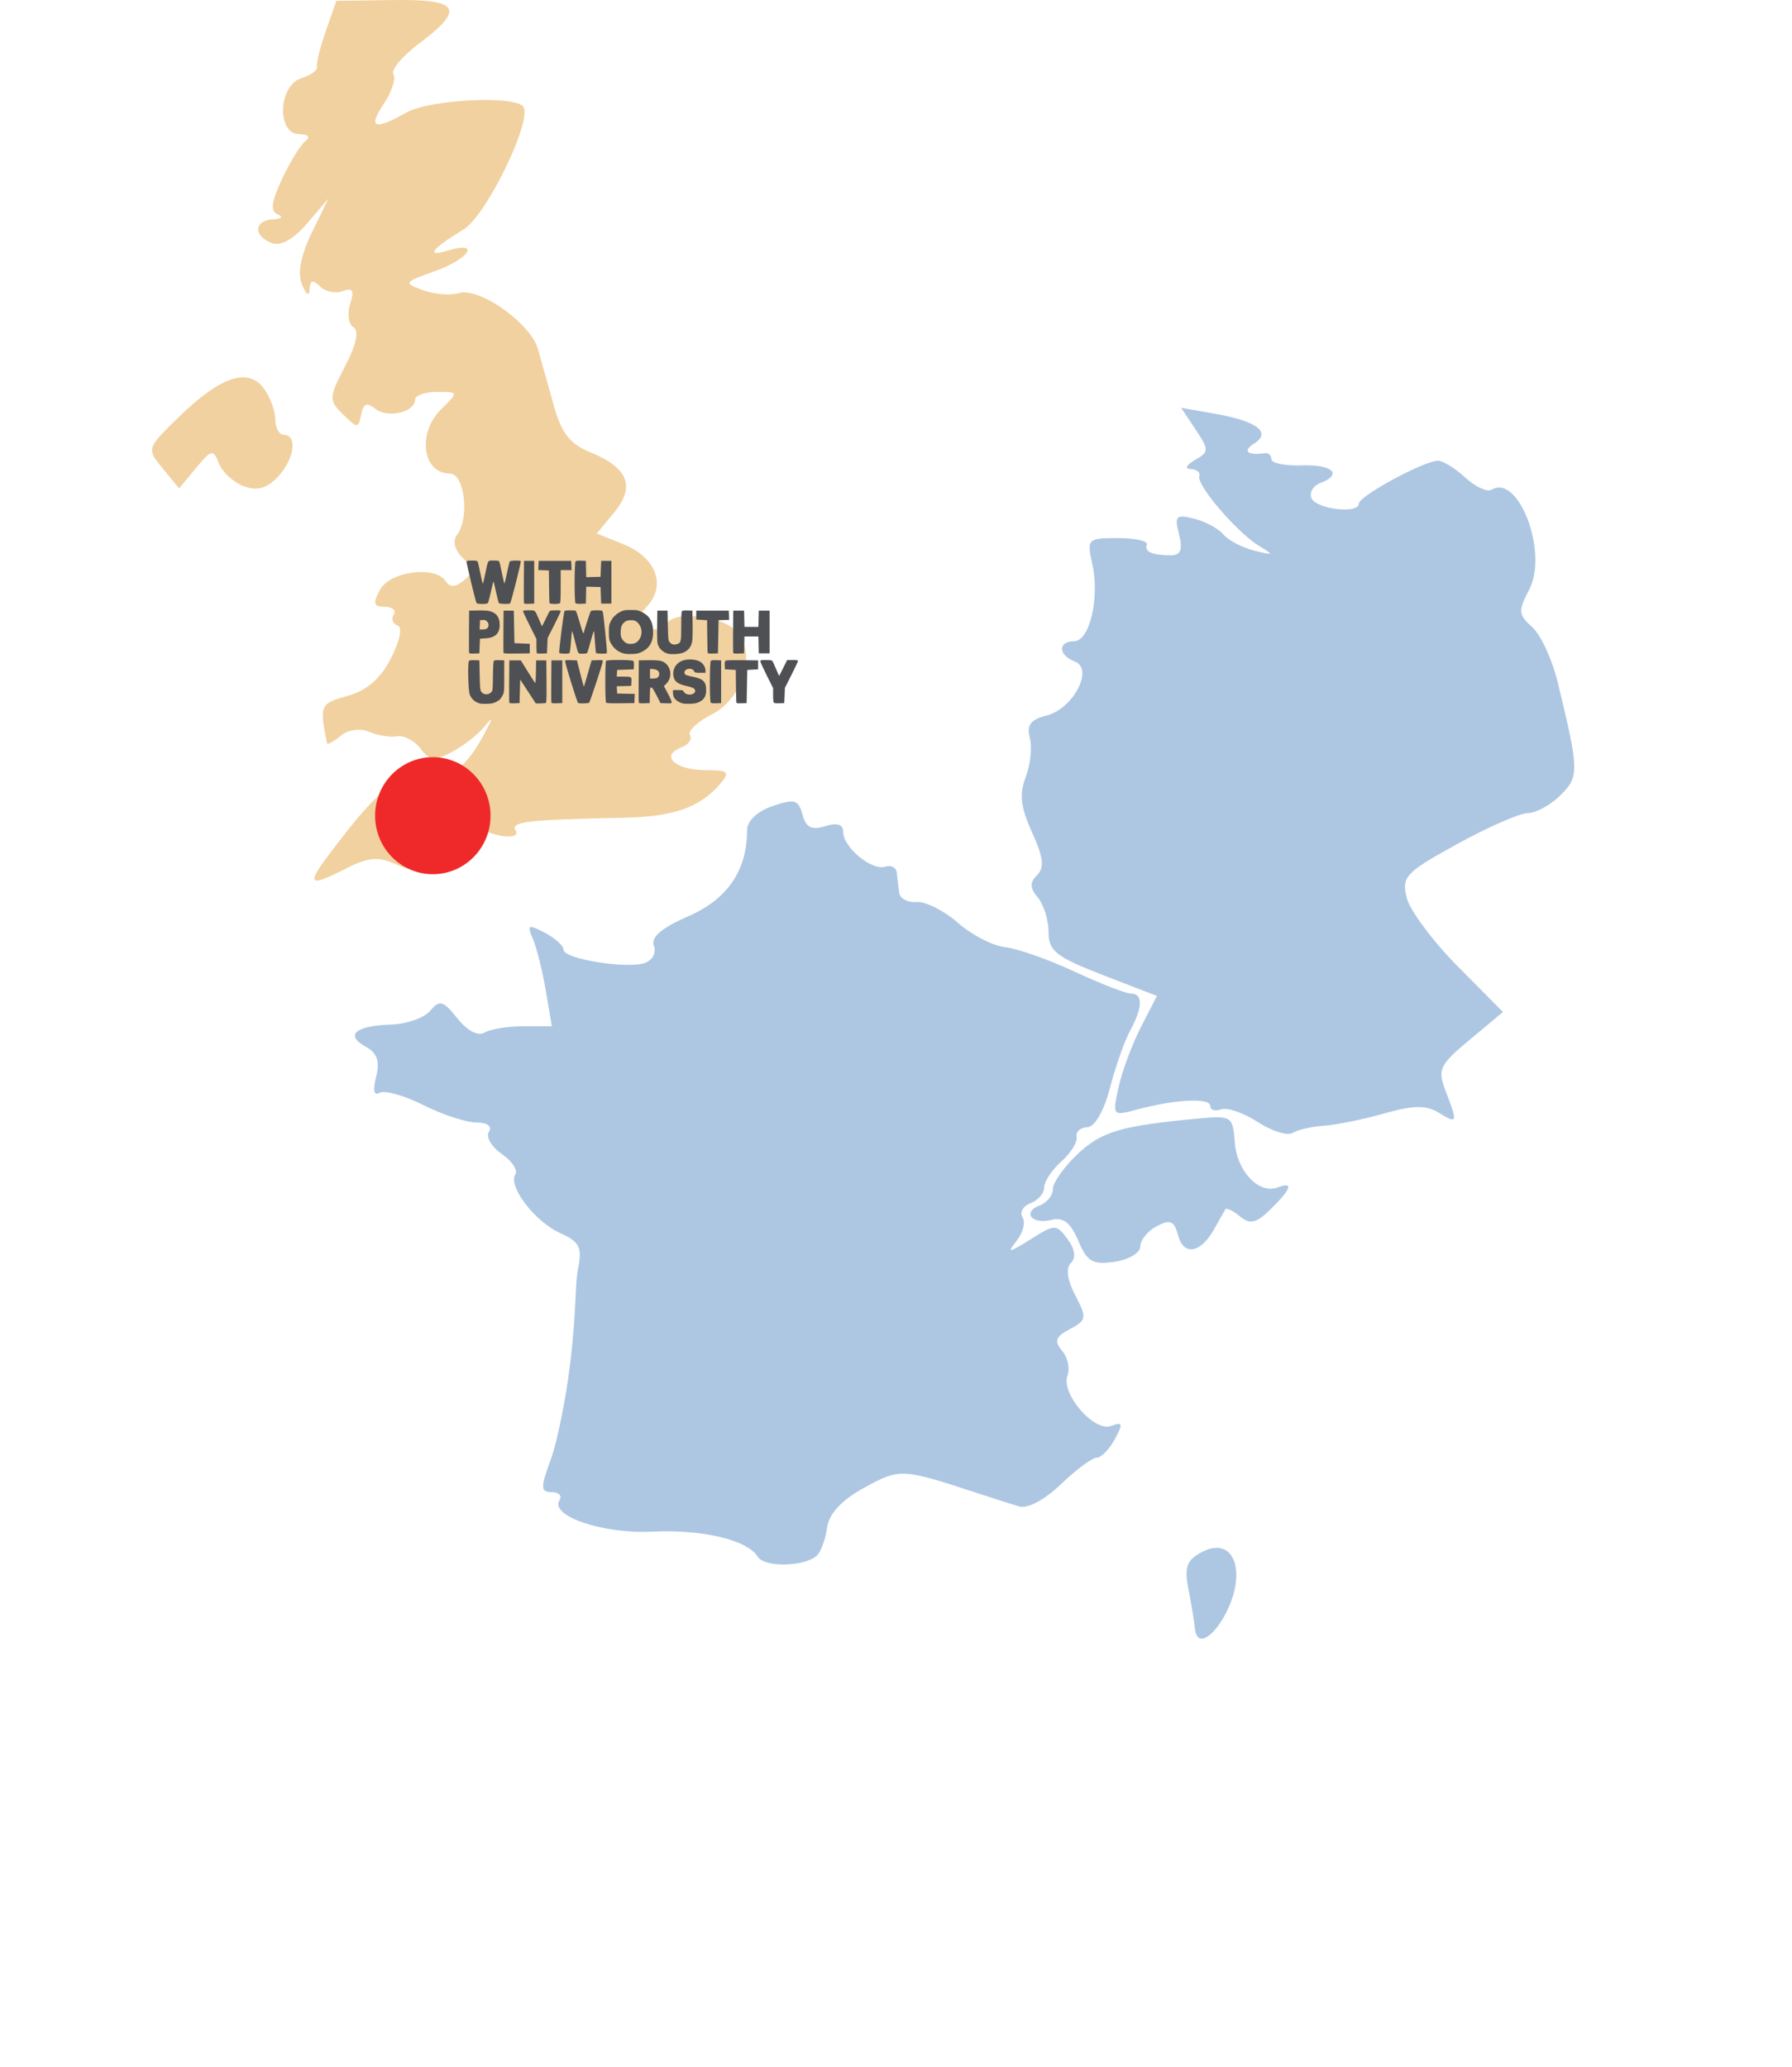 <?xml version="1.0" encoding="UTF-8" standalone="no"?>
<svg
   xmlns:dc="http://purl.org/dc/elements/1.1/"
   xmlns:cc="http://creativecommons.org/ns#"
   xmlns:rdf="http://www.w3.org/1999/02/22-rdf-syntax-ns#"
   xmlns:svg="http://www.w3.org/2000/svg"
   xmlns="http://www.w3.org/2000/svg"
   xmlns:sodipodi="http://sodipodi.sourceforge.net/DTD/sodipodi-0.dtd"
   xmlns:inkscape="http://www.inkscape.org/namespaces/inkscape"
   width="366.342"
   height="422.639"
   id="svg2"
   version="1.1"
   inkscape:version="0.91 r13725"
   sodipodi:docname="europe_plym.svg">
  <defs
     id="defs14" />
  <sodipodi:namedview
     pagecolor="#ffffff"
     bordercolor="#666666"
     borderopacity="1"
     objecttolerance="10"
     gridtolerance="10"
     guidetolerance="10"
     inkscape:pageopacity="0"
     inkscape:pageshadow="2"
     inkscape:window-width="1920"
     inkscape:window-height="1026"
     id="namedview12"
     showgrid="false"
     fit-margin-top="0"
     fit-margin-left="0"
     fit-margin-right="0"
     fit-margin-bottom="0"
     inkscape:zoom="1.5257344"
     inkscape:cx="60.706992"
     inkscape:cy="241.86988"
     inkscape:window-x="0"
     inkscape:window-y="867"
     inkscape:window-maximized="1"
     inkscape:current-layer="layer1"
     inkscape:snap-bbox="true"
     inkscape:bbox-paths="true"
     inkscape:bbox-nodes="true"
     inkscape:snap-bbox-edge-midpoints="true"
     inkscape:snap-global="false" />
  <title
     id="title4">Europe Map Blue</title>
  <g
     id="g6"
     transform="translate(-23.128,-396.739)">
    <title
       id="title8">Layer 1</title>
    <g
       id="layer1">
      <path
         d="m 267.371,729.487 c -0.104,-1.208 -0.68,-4.718 -1.281,-7.799 -0.892,-4.581 -0.382,-5.976 2.798,-7.65 3.974,-2.092 6.913,-0.138 6.981,4.643 0.106,7.52 -7.904,17.706 -8.498,10.806 z"
         id="path4238"
         inkscape:connector-curvature="0"
         style="fill:#adc7e3;opacity:1;fill-opacity:1" />
      <path
         d="m 178.048,715.035 c -2.115,-3.459 -11.358,-5.648 -21.695,-5.137 -9.964,0.492 -20.86,-3.21 -18.852,-6.406 0.581,-0.925 -0.132,-1.683 -1.584,-1.683 -2.292,0 -2.321,-0.872 -0.22,-6.59 1.331,-3.625 3.13,-12.521 3.996,-19.77 1.406,-11.77 0.908,-15.916 1.623,-19.432 0.86,-4.229 0.267,-5.397 -3.625,-7.141 -5.194,-2.328 -10.748,-9.573 -9.213,-12.017 0.549,-0.873 -0.711,-2.765 -2.799,-4.203 -2.088,-1.439 -3.26,-3.47 -2.604,-4.513 0.709,-1.129 -0.327,-1.898 -2.557,-1.898 -2.062,0 -6.96,-1.612 -10.885,-3.581 -3.925,-1.97 -7.944,-3.09 -8.932,-2.489 -1.122,0.682 -1.378,-0.549 -0.682,-3.278 0.811,-3.177 0.224,-4.861 -2.146,-6.166 -4.294,-2.364 -2.114,-4.271 5.15,-4.506 3.217,-0.104 6.844,-1.375 8.06,-2.825 1.925,-2.295 2.643,-2.093 5.561,1.571 1.997,2.507 4.218,3.679 5.5,2.9 1.182,-0.719 4.77,-1.307 7.973,-1.307 l 5.823,0 -1.236,-7.293 c -0.68,-4.011 -1.868,-8.769 -2.64,-10.573 -1.246,-2.911 -0.971,-3.052 2.44,-1.256 2.114,1.113 3.844,2.685 3.844,3.494 0,1.899 13.174,3.989 16.716,2.652 1.49,-0.562 2.269,-2.149 1.732,-3.526 -0.663,-1.699 1.615,-3.632 7.086,-6.013 7.976,-3.471 11.98,-9.367 11.98,-17.643 0,-1.821 2.123,-3.809 5.19,-4.86 4.513,-1.548 5.313,-1.32 6.127,1.743 0.701,2.637 1.866,3.233 4.635,2.368 2.489,-0.777 3.698,-0.382 3.698,1.209 0,3.131 5.855,7.961 8.571,7.071 1.181,-0.387 2.248,0.153 2.37,1.2 0.123,1.047 0.343,2.892 0.49,4.1 0.147,1.208 1.744,2.072 3.55,1.92 1.806,-0.152 5.605,1.758 8.442,4.244 2.837,2.487 7.178,4.733 9.646,4.992 2.468,0.259 8.849,2.501 14.18,4.982 5.331,2.481 10.546,4.511 11.59,4.511 2.475,0 2.406,2.81 -0.186,7.574 -1.146,2.106 -3.007,7.391 -4.136,11.746 -1.214,4.683 -3.1,7.951 -4.616,7.998 -1.41,0.044 -2.394,0.938 -2.187,1.987 0.207,1.049 -1.2,3.31 -3.126,5.025 -1.926,1.715 -3.502,4.097 -3.502,5.293 0,1.197 -1.257,2.65 -2.793,3.23 -1.536,0.58 -2.271,1.885 -1.633,2.901 0.638,1.016 0.086,3.182 -1.227,4.815 -2.034,2.529 -1.617,2.484 2.823,-0.309 5.043,-3.172 5.287,-3.174 7.599,-0.064 1.513,2.035 1.765,3.827 0.687,4.887 -1.078,1.06 -0.749,3.486 0.897,6.617 2.408,4.58 2.327,5.086 -1.1,6.89 -2.942,1.549 -3.269,2.457 -1.597,4.438 1.156,1.37 1.655,3.637 1.108,5.037 -1.433,3.673 5.436,11.642 8.906,10.332 2.388,-0.901 2.505,-0.483 0.765,2.716 -1.131,2.08 -2.805,3.781 -3.719,3.781 -0.914,0 -4.199,2.44 -7.299,5.421 -3.319,3.192 -6.834,5.061 -8.547,4.544 -1.6,-0.482 -5.522,-1.736 -8.715,-2.785 -15.225,-5.004 -15.709,-5.026 -22.93,-1.061 -4.595,2.523 -7.196,5.295 -7.589,8.086 -0.329,2.336 -1.233,4.898 -2.008,5.695 -2.321,2.384 -10.786,2.63 -12.177,0.355 z"
         id="path4234"
         inkscape:connector-curvature="0"
         style="fill:#adc7e3;opacity:1;fill-opacity:1" />
      <path
         d="m 243.552,650.396 c -1.541,-3.661 -3.069,-4.852 -5.441,-4.242 -4.027,1.036 -6.126,-1.568 -2.398,-2.976 1.468,-0.554 2.669,-2.071 2.669,-3.37 0,-1.299 2.277,-4.508 5.059,-7.131 4.871,-4.591 8.872,-5.772 24.493,-7.23 6.997,-0.653 7.236,-0.5 7.63,4.894 0.43,5.893 4.944,10.619 8.765,9.177 3.296,-1.244 2.816,0.261 -1.408,4.417 -2.966,2.918 -4.204,3.214 -6.295,1.507 -1.432,-1.169 -2.785,-1.815 -3.007,-1.436 -0.222,0.379 -1.265,2.224 -2.317,4.1 -2.746,4.892 -6.203,5.463 -7.333,1.21 -0.79,-2.971 -1.606,-3.324 -4.348,-1.881 -1.857,0.977 -3.376,2.846 -3.376,4.152 0,1.306 -2.374,2.717 -5.276,3.136 -4.47,0.645 -5.603,-0.016 -7.419,-4.328 z"
         id="path4220"
         inkscape:connector-curvature="0"
         style="fill:#adc7e3;opacity:1;fill-opacity:1" />
      <path
         d="m 280.251,626.146 c -2.886,-1.877 -6.252,-3.043 -7.481,-2.591 -1.228,0.452 -2.233,0.135 -2.233,-0.705 0,-1.708 -7.176,-1.353 -14.933,0.738 -5.042,1.359 -5.091,1.3 -3.801,-4.573 0.719,-3.273 2.776,-8.806 4.572,-12.297 l 3.265,-6.347 -11.075,-4.285 c -9.525,-3.686 -11.075,-4.91 -11.075,-8.748 0,-2.455 -0.986,-5.636 -2.19,-7.07 -1.643,-1.956 -1.68,-3.109 -0.149,-4.616 1.532,-1.507 1.273,-3.687 -1.036,-8.723 -2.328,-5.079 -2.647,-7.829 -1.308,-11.292 0.973,-2.518 1.354,-6.142 0.845,-8.054 -0.689,-2.594 0.17,-3.746 3.384,-4.54 5.477,-1.352 9.782,-9.558 5.802,-11.06 -3.39,-1.28 -3.48,-4.146 -0.131,-4.146 3.188,0 5.268,-8.858 3.715,-15.816 -1.137,-5.091 -0.958,-5.272 5.217,-5.272 3.517,0 6.193,0.593 5.948,1.318 -0.511,1.507 1.042,2.197 4.946,2.197 1.982,0 2.42,-1.152 1.624,-4.271 -0.967,-3.79 -0.619,-4.151 3.092,-3.21 2.3,0.583 4.986,2.03 5.968,3.214 0.982,1.184 3.796,2.667 6.252,3.294 4.076,1.04 4.161,0.954 0.981,-0.986 -4.476,-2.731 -12.728,-12.388 -12.145,-14.214 0.246,-0.771 -0.558,-1.425 -1.786,-1.454 -1.245,-0.03 -0.855,-0.843 0.881,-1.838 2.915,-1.67 2.925,-2.068 0.152,-6.231 l -2.962,-4.447 6.994,1.226 c 8.573,1.503 11.56,3.824 7.872,6.118 -2.399,1.492 -1.261,2.464 2.248,1.919 0.737,-0.114 1.34,0.448 1.34,1.251 0,0.802 2.814,1.367 6.252,1.255 6.32,-0.206 8.408,1.855 3.685,3.638 -1.412,0.533 -2.206,1.892 -1.765,3.02 0.896,2.293 9.691,3.35 9.691,1.164 0,-1.545 13.354,-8.778 16.207,-8.778 0.993,0 3.502,1.554 5.575,3.454 2.073,1.9 4.486,3.018 5.363,2.485 5.543,-3.37 11.65,12.888 7.678,20.443 -2.267,4.312 -2.201,5.121 0.624,7.636 1.737,1.547 4.076,6.585 5.197,11.197 4.424,18.204 4.453,19.377 0.56,23.207 -2.029,1.996 -5.019,3.629 -6.644,3.629 -1.625,0 -8.124,2.844 -14.441,6.319 -10.566,5.813 -11.394,6.693 -10.329,10.983 0.637,2.565 5.327,8.872 10.422,14.014 l 9.264,9.351 -6.794,5.665 c -6.216,5.183 -6.634,6.079 -4.912,10.534 2.511,6.496 2.423,6.76 -1.449,4.38 -2.552,-1.568 -5.163,-1.527 -11.165,0.175 -4.309,1.222 -9.843,2.346 -12.3,2.498 -2.456,0.152 -5.32,0.812 -6.364,1.467 -1.044,0.655 -4.259,-0.345 -7.145,-2.222 z"
         id="path4216"
         inkscape:connector-curvature="0"
         style="fill:#adc7e3;opacity:1;fill-opacity:1" />
      <path
         d="m 91.144,570.45 c 9.383,-12.308 12.093,-14.436 18.425,-14.468 5.969,-0.03 8.897,-2.242 12.83,-9.696 1.599,-3.031 1.534,-3.131 -0.477,-0.726 -1.282,1.534 -4.206,3.771 -6.497,4.972 -3.511,1.84 -4.508,1.722 -6.345,-0.749 -1.199,-1.613 -3.343,-2.737 -4.766,-2.498 -1.423,0.239 -4.004,-0.174 -5.736,-0.918 -1.85,-0.795 -4.245,-0.458 -5.806,0.817 -1.461,1.193 -2.716,1.875 -2.789,1.515 -1.578,-7.783 -1.434,-8.115 4.201,-9.679 3.943,-1.094 6.74,-3.523 8.878,-7.709 1.834,-3.592 2.382,-6.355 1.329,-6.701 -0.986,-0.324 -1.338,-1.313 -0.782,-2.197 0.555,-0.884 -0.272,-1.607 -1.838,-1.607 -2.294,0 -2.476,-0.683 -0.936,-3.515 2.064,-3.795 11.389,-4.954 13.451,-1.672 0.794,1.264 1.933,1.209 3.628,-0.174 2.094,-1.71 2.061,-2.421 -0.221,-4.665 -1.643,-1.616 -2.087,-3.431 -1.14,-4.658 2.611,-3.384 1.568,-12.554 -1.428,-12.554 -5.646,0 -6.768,-8.279 -1.786,-13.18 3.573,-3.515 3.573,-3.515 -0.893,-3.515 -2.456,0 -4.466,0.706 -4.466,1.569 0,2.591 -5.644,3.9 -8.116,1.882 -1.717,-1.402 -2.456,-1.106 -2.9,1.162 -0.564,2.882 -0.76,2.882 -3.703,-0.013 -2.952,-2.904 -2.93,-3.398 0.433,-9.883 2.274,-4.385 2.88,-7.228 1.695,-7.949 -1.015,-0.617 -1.318,-2.757 -0.674,-4.755 0.891,-2.761 0.532,-3.391 -1.496,-2.625 -1.467,0.554 -3.57,0.12 -4.672,-0.964 -1.481,-1.457 -2.037,-1.307 -2.13,0.577 -0.076,1.543 -0.69,1.161 -1.555,-0.967 -0.941,-2.315 -0.263,-5.915 1.987,-10.544 l 3.417,-7.029 -4.367,5.086 c -2.816,3.279 -5.381,4.704 -7.221,4.009 -3.82,-1.442 -3.638,-4.667 0.273,-4.841 1.719,-0.076 2.16,-0.525 0.979,-0.997 -1.591,-0.636 -1.359,-2.535 0.893,-7.33 1.672,-3.559 3.844,-7.053 4.826,-7.763 1.009,-0.729 0.426,-1.303 -1.34,-1.318 -4.664,-0.04 -4.308,-9.965 0.41,-11.438 1.945,-0.607 3.388,-1.649 3.207,-2.315 -0.181,-0.666 0.637,-3.979 1.819,-7.362 l 2.149,-6.151 11.615,-0.163 c 13.569,-0.19 14.756,1.782 5.329,8.856 -3.457,2.594 -5.835,5.433 -5.285,6.31 0.55,0.876 -0.331,3.592 -1.958,6.036 -3.321,4.986 -1.988,5.51 4.597,1.807 4.819,-2.71 22.424,-3.572 23.932,-1.171 1.832,2.916 -7.59,22.247 -12.212,25.055 -6.589,4.003 -7.885,5.74 -3.235,4.333 6.787,-2.052 4.447,1.678 -2.631,4.196 -6.408,2.28 -6.497,2.422 -2.421,3.905 2.327,0.847 5.586,1.116 7.243,0.599 4.176,-1.304 14.683,6.087 16.218,11.409 0.697,2.416 2.169,7.66 3.272,11.652 1.526,5.526 3.298,7.786 7.424,9.467 7.751,3.158 9.285,6.972 4.932,12.261 l -3.586,4.357 5.405,2.17 c 6.696,2.688 8.871,8.371 4.869,12.722 -2.706,2.941 -2.688,3.258 0.251,4.368 1.743,0.658 3.452,0.36 3.799,-0.662 0.903,-2.665 9.563,-2.188 13.499,0.744 5.143,3.832 2.595,14.133 -4.374,17.678 -2.936,1.493 -4.914,3.389 -4.396,4.213 0.518,0.824 -0.311,1.971 -1.841,2.549 -4.33,1.635 -1.166,4.59 4.914,4.59 4.747,0 5.167,0.362 3.168,2.732 -4.092,4.851 -9.533,6.796 -19.569,6.996 -19.77,0.395 -23.432,0.818 -22.326,2.578 1.237,1.969 -4.108,1.542 -7.611,-0.609 -3.492,-2.144 -8.615,0.227 -10.831,5.014 -1.76,3.8 -2.544,4.104 -6.276,2.431 -3.313,-1.485 -5.495,-1.285 -9.782,0.896 -8.049,4.095 -8.468,3.545 -2.882,-3.783 z"
         id="path4204"
         inkscape:connector-curvature="0"
         style="fill:#f1d19f;opacity:1;fill-opacity:1" />
      <path
         d="m 72.948,496.146 c -2.074,-0.773 -4.344,-2.856 -5.045,-4.628 -1.183,-2.992 -1.52,-2.926 -4.714,0.926 l -3.44,4.149 -3.347,-4.067 c -3.335,-4.051 -3.322,-4.091 3.291,-10.532 8.489,-8.268 14.137,-10.184 17.337,-5.879 1.303,1.753 2.369,4.618 2.369,6.366 0,1.748 0.804,3.179 1.786,3.179 2.859,0 2.064,5.131 -1.34,8.656 -2.236,2.315 -4.2,2.837 -6.897,1.831 z"
         id="path4194"
         inkscape:connector-curvature="0"
         style="fill:#f1d19f;opacity:1;fill-opacity:1" />
      <ellipse
         style="opacity:1;fill:#ef2929;fill-opacity:1;stroke:none;stroke-width:5.5;stroke-linecap:butt;stroke-miterlimit:4;stroke-dasharray:none;stroke-dashoffset:0;stroke-opacity:1"
         id="path4266"
         cx="111.61"
         cy="563.514"
         rx="11.798"
         ry="11.964" />
      <g
         transform="matrix(0.44,0,0,0.44,58.299,291.236)"
         id="layer1-3"
         inkscape:label="Layer 1">
        <path
           inkscape:connector-curvature="0"
           id="path5403"
           d="m 143.077,566.683 c -2.298,-0.608 -3.984,-2.089 -4.774,-4.192 -0.727,-1.937 -1,-15.094 -0.325,-15.654 0.296,-0.246 1.194,-0.344 2.626,-0.286 l 2.176,0.088 0.148,6.831 c 0.128,5.922 0.219,6.939 0.682,7.645 1.046,1.594 3.332,1.748 4.679,0.315 0.705,-0.75 0.715,-0.845 0.805,-7.468 0.058,-4.315 0.207,-6.849 0.416,-7.102 0.231,-0.279 0.982,-0.368 2.577,-0.307 l 2.251,0.086 0,7.41 c 0,7.219 -0.018,7.444 -0.701,8.744 -0.967,1.839 -1.442,2.32 -3.149,3.185 -1.163,0.59 -2.018,0.771 -4.001,0.846 -1.387,0.052 -2.922,-0.011 -3.411,-0.14 z m 94.37,3e-4 c -1.709,-0.364 -3.692,-1.684 -4.229,-2.815 -0.266,-0.56 -0.483,-1.565 -0.483,-2.233 l 0,-1.215 2.371,0 c 1.452,0 2.371,0.12 2.371,0.31 0,0.17 0.327,0.637 0.728,1.037 0.964,0.964 3.405,1.041 4.311,0.135 0.665,-0.665 0.721,-0.985 0.308,-1.757 -0.348,-0.651 -1.305,-1.045 -4.013,-1.653 -3.975,-0.892 -5.482,-2.1 -5.877,-4.708 -0.494,-3.26 1.436,-6.218 4.668,-7.154 2.397,-0.694 5.576,-0.487 7.497,0.489 1.596,0.811 2.752,2.626 2.752,4.324 l 0,0.975 -2.445,-0.002 c -2.405,-0.002 -2.454,-0.017 -2.95,-0.889 -0.962,-1.691 -4.386,-1.104 -4.386,0.752 0,1 0.584,1.304 3.717,1.934 5.027,1.011 6.361,2.3 6.361,6.149 0,2.881 -0.817,4.364 -3.029,5.498 -1.341,0.688 -2.113,0.865 -4.127,0.948 -1.362,0.056 -2.957,-2.7e-4 -3.544,-0.125 z m -80.745,-0.399 c -0.081,-0.212 -0.113,-4.719 -0.07,-10.016 l 0.078,-9.63 2.668,0 2.668,0 3.26,5.257 c 1.793,2.891 3.357,5.259 3.476,5.261 0.118,0.003 0.252,-2.363 0.296,-5.257 l 0.081,-5.261 2.371,0 2.371,0 0.078,9.761 c 0.061,7.612 -0.004,9.813 -0.296,9.999 -0.206,0.131 -1.346,0.24 -2.532,0.242 l -2.158,0.005 -1.872,-2.89 c -1.029,-1.589 -2.659,-4.09 -3.622,-5.557 l -1.75,-2.668 -0.148,5.483 -0.148,5.483 -2.302,0.087 c -1.68,0.063 -2.341,-0.017 -2.449,-0.299 z m 19.562,-5.9e-4 c -0.081,-0.212 -0.112,-4.719 -0.069,-10.015 l 0.078,-9.63 2.519,0 2.519,0 0,9.929 0,9.929 -2.45,0.086 c -1.8,0.063 -2.489,-0.016 -2.598,-0.299 z m 12.371,0.109 c -0.421,-0.267 -5.986,-18.155 -5.988,-19.247 -8.9e-4,-0.664 0.057,-0.676 2.74,-0.593 l 2.742,0.085 1.512,6.007 c 0.832,3.304 1.579,6.075 1.661,6.157 0.082,0.082 0.71,-1.888 1.395,-4.377 0.685,-2.49 1.472,-5.26 1.747,-6.157 l 0.501,-1.63 2.593,-0.086 c 2.53,-0.084 2.593,-0.069 2.593,0.593 0,0.781 -5.859,18.571 -6.3,19.129 -0.332,0.42 -4.569,0.517 -5.197,0.118 z m 13.044,-0.098 c -0.514,-0.514 -0.519,-18.935 -0.005,-19.449 0.557,-0.557 12.198,-0.498 12.665,0.064 0.205,0.247 0.311,1.129 0.259,2.149 l -0.09,1.729 -3.853,0.148 -3.853,0.148 -0.09,1.556 -0.09,1.556 3.27,0 c 3.734,0 3.703,-0.025 3.522,2.835 l -0.093,1.462 -3.349,0.084 -3.349,0.084 0.089,1.694 0.089,1.694 4.088,0.083 4.088,0.083 -0.087,2.14 -0.087,2.14 -6.382,0.08 c -4.714,0.059 -6.476,-0.015 -6.743,-0.282 z m 15.19,-0.011 c -0.081,-0.212 -0.112,-4.719 -0.069,-10.015 l 0.078,-9.63 4.134,-0.083 c 2.323,-0.046 4.855,0.067 5.78,0.258 4.831,1.002 6.386,7.39 2.649,10.883 l -0.924,0.863 1.812,3.404 c 0.997,1.872 1.812,3.696 1.812,4.054 0,0.627 -0.095,0.647 -2.593,0.565 l -2.593,-0.086 -1.862,-3.631 c -1.412,-2.754 -2,-3.631 -2.436,-3.631 -0.533,0 -0.58,0.265 -0.658,3.631 l -0.083,3.631 -2.45,0.086 c -1.8,0.063 -2.489,-0.016 -2.598,-0.299 z m 8.49,-11.513 c 0.871,-0.466 1.251,-1.695 0.835,-2.699 -0.358,-0.864 -1.662,-1.427 -3.314,-1.43 l -0.815,-0.002 0,2.223 0,2.223 1.353,0 c 0.744,0 1.618,-0.141 1.941,-0.314 z m 24.934,11.529 c -0.572,-0.572 -0.524,-19.014 0.05,-19.491 0.259,-0.215 1.244,-0.313 2.593,-0.259 l 2.176,0.088 0,9.929 0,9.929 -2.227,0.085 c -1.477,0.057 -2.35,-0.038 -2.593,-0.282 z m 11.93,-0.013 c -0.078,-0.21 -0.176,-3.717 -0.218,-7.793 l -0.075,-7.41 -2.519,-0.148 -2.519,-0.148 -0.087,-1.805 c -0.062,-1.282 0.035,-1.906 0.333,-2.154 0.303,-0.252 2.473,-0.327 7.793,-0.269 l 7.373,0.079 0,2.075 0,2.075 -2.519,0.148 -2.519,0.148 -0.148,7.706 -0.148,7.706 -2.302,0.087 c -1.675,0.063 -2.34,-0.018 -2.444,-0.296 z m 17.412,0.013 c -0.246,-0.246 -0.367,-1.419 -0.367,-3.57 l 0,-3.204 -2.964,-5.922 c -1.63,-3.257 -2.964,-6.19 -2.964,-6.518 0,-0.552 0.193,-0.596 2.631,-0.596 1.746,0 2.733,0.125 2.933,0.37 0.166,0.204 0.932,1.877 1.702,3.718 0.77,1.841 1.447,3.301 1.504,3.244 0.057,-0.057 0.904,-1.73 1.883,-3.718 l 1.779,-3.615 2.527,0 c 2.056,0 2.527,0.083 2.527,0.447 0,0.246 -1.367,3.147 -3.038,6.446 l -3.038,5.999 -0.148,3.557 -0.148,3.557 -2.227,0.085 c -1.477,0.057 -2.35,-0.038 -2.593,-0.282 z m -69.36,-22.773 c -2.909,-0.618 -5.264,-2.505 -6.649,-5.327 -0.557,-1.135 -0.661,-1.847 -0.669,-4.603 -0.009,-2.913 0.072,-3.434 0.764,-4.89 0.971,-2.043 2.561,-3.628 4.689,-4.673 1.48,-0.727 1.971,-0.81 4.762,-0.81 2.732,2.1e-4 3.313,0.094 4.756,0.771 3.763,1.764 5.372,4.293 5.567,8.749 0.212,4.838 -1.394,7.996 -4.999,9.83 -1.61,0.819 -2.318,0.994 -4.435,1.099 -1.386,0.068 -3.09,0.003 -3.787,-0.145 z m 5.513,-5.248 c 3.147,-2.331 3.125,-7.346 -0.044,-9.694 -0.625,-0.463 -1.276,-0.62 -2.572,-0.62 -1.866,0 -2.822,0.486 -3.964,2.015 -0.651,0.872 -0.984,3.613 -0.653,5.376 0.236,1.26 1.45,2.767 2.676,3.323 1.206,0.547 3.556,0.341 4.557,-0.4 z m 14.723,5.285 c -2.386,-0.631 -4.273,-2.408 -4.872,-4.589 -0.221,-0.805 -0.308,-3.677 -0.252,-8.342 l 0.086,-7.113 2.371,0 2.371,0 0.148,6.87 c 0.137,6.347 0.195,6.932 0.759,7.687 0.832,1.113 1.985,1.459 3.424,1.028 1.915,-0.574 2.041,-1.105 2.041,-8.569 0,-5.225 0.082,-6.567 0.417,-6.845 0.259,-0.215 1.244,-0.313 2.593,-0.259 l 2.176,0.088 0.092,6.521 c 0.057,4.044 -0.034,7.103 -0.239,8.055 -0.761,3.528 -3.395,5.446 -7.705,5.609 -1.387,0.052 -2.922,-0.011 -3.411,-0.14 z m -92.482,-0.398 c -0.081,-0.212 -0.113,-4.719 -0.07,-10.016 l 0.078,-9.63 3.85,-0.084 c 2.117,-0.046 4.518,0.059 5.335,0.234 3.349,0.715 5.001,2.813 5.013,6.37 0.015,4.083 -2.082,6.094 -6.638,6.369 l -2.521,0.152 -0.148,3.408 -0.148,3.408 -2.302,0.087 c -1.68,0.063 -2.341,-0.017 -2.449,-0.299 z m 8.456,-11.495 c 0.831,-0.831 0.763,-2.228 -0.152,-3.142 -0.603,-0.603 -0.983,-0.727 -2.001,-0.653 l -1.256,0.091 -0.087,2.149 -0.087,2.149 1.495,0 c 1.1,0 1.652,-0.157 2.088,-0.593 z m 7.547,11.489 c -0.08,-0.208 -0.11,-4.713 -0.067,-10.009 l 0.078,-9.63 2.371,0 2.371,0 0.148,7.558 0.148,7.558 3.557,0.148 3.557,0.148 0,2.223 0,2.223 -6.009,0.08 c -4.665,0.062 -6.041,-0.005 -6.154,-0.299 z m 15.484,0.181 c -0.115,-0.115 -0.209,-1.655 -0.209,-3.423 l 0,-3.214 -3.112,-6.219 c -1.712,-3.42 -3.112,-6.42 -3.112,-6.666 0,-0.366 0.486,-0.447 2.661,-0.447 3.119,0 2.843,-0.25 4.755,4.298 0.685,1.63 1.296,3.018 1.357,3.083 0.061,0.066 0.856,-1.466 1.767,-3.404 0.911,-1.938 1.813,-3.624 2.005,-3.746 0.192,-0.122 1.382,-0.224 2.646,-0.226 1.853,-0.004 2.297,0.082 2.297,0.443 0,0.246 -1.367,3.147 -3.038,6.446 l -3.038,5.999 -0.148,3.557 -0.148,3.557 -2.236,0.086 c -1.23,0.047 -2.33,-0.009 -2.445,-0.123 z m 10.394,-0.184 c -0.271,-0.769 2.089,-19.272 2.491,-19.526 0.483,-0.306 4.711,-0.331 5.173,-0.031 0.184,0.12 0.967,2.418 1.74,5.108 0.773,2.69 1.522,5.017 1.666,5.172 0.143,0.155 0.261,0.193 0.261,0.086 0,-0.502 3.055,-9.896 3.324,-10.222 0.2,-0.243 1.164,-0.37 2.795,-0.37 2.304,0 2.509,0.05 2.758,0.667 0.345,0.858 2.15,18.854 1.927,19.215 -0.242,0.392 -4.797,0.344 -5.042,-0.053 -0.111,-0.179 -0.337,-2.48 -0.502,-5.113 -0.165,-2.633 -0.385,-4.883 -0.488,-4.999 -0.103,-0.117 -0.774,1.95 -1.491,4.594 -0.717,2.644 -1.419,5.04 -1.561,5.325 -0.206,0.414 -0.646,0.519 -2.182,0.519 -2.276,0 -1.965,0.508 -3.548,-5.78 -0.616,-2.445 -1.211,-4.551 -1.322,-4.679 -0.111,-0.128 -0.365,2.07 -0.565,4.884 -0.232,3.266 -0.49,5.198 -0.715,5.341 -0.613,0.39 -4.572,0.275 -4.717,-0.137 z m 68.975,0.013 c -0.078,-0.211 -0.176,-3.717 -0.218,-7.793 l -0.075,-7.41 -2.519,-0.148 -2.519,-0.148 0,-2.075 0,-2.075 7.558,0 7.558,0 0.087,2.137 0.087,2.137 -2.458,0.086 -2.458,0.086 -0.148,7.706 -0.148,7.706 -2.301,0.087 c -1.675,0.063 -2.34,-0.018 -2.444,-0.296 z m 11.85,-0.003 c -0.081,-0.212 -0.112,-4.719 -0.069,-10.015 l 0.078,-9.63 2.519,0 2.519,0 0.083,3.779 0.083,3.779 3.243,0 3.243,0 0.083,-3.779 0.083,-3.779 2.519,0 2.519,0 0,9.929 0,9.929 -2.519,0 -2.519,0 -0.083,-3.927 -0.083,-3.927 -3.243,0 -3.243,0 -0.083,3.927 -0.083,3.927 -2.45,0.086 c -1.8,0.063 -2.489,-0.016 -2.598,-0.299 z m -119.243,-23.148 c -0.424,-0.511 -4.838,-18.908 -4.652,-19.392 0.098,-0.255 0.886,-0.372 2.513,-0.372 1.968,0 2.418,0.089 2.652,0.527 0.155,0.29 0.722,2.755 1.26,5.478 0.538,2.723 1.063,4.853 1.166,4.734 0.104,-0.12 0.615,-2.285 1.136,-4.812 1.316,-6.38 1.021,-5.928 3.865,-5.928 1.956,0 2.413,0.09 2.63,0.519 0.145,0.285 0.704,2.766 1.242,5.512 0.538,2.746 1.073,4.814 1.187,4.594 0.115,-0.22 0.647,-2.533 1.183,-5.142 0.536,-2.608 1.105,-4.909 1.264,-5.113 0.344,-0.44 4.831,-0.521 5.096,-0.092 0.249,0.403 -4.554,19.378 -4.972,19.644 -0.604,0.384 -4.842,0.271 -5.172,-0.138 -0.165,-0.204 -0.724,-2.304 -1.243,-4.668 -1.099,-5.002 -1.209,-5.422 -1.377,-5.254 -0.069,0.069 -0.59,2.233 -1.159,4.809 -0.568,2.576 -1.183,4.864 -1.366,5.084 -0.455,0.549 -4.8,0.557 -5.254,0.01 z m 22.027,0.03 c -0.081,-0.212 -0.113,-4.719 -0.07,-10.016 l 0.078,-9.63 2.371,0 2.371,0 0,9.929 0,9.929 -2.302,0.087 c -1.68,0.063 -2.341,-0.017 -2.449,-0.299 z m 11.856,-0.01 c -0.076,-0.204 -0.172,-3.705 -0.213,-7.78 l -0.075,-7.41 -2.458,-0.086 -2.458,-0.086 0.087,-2.137 0.087,-2.137 7.558,0 7.558,0 0.087,2.149 0.087,2.149 -2.532,0 -2.532,0 0,7.499 c 0,5.437 -0.098,7.596 -0.356,7.854 -0.493,0.493 -4.655,0.48 -4.839,-0.015 z m 12.082,0.026 c -0.572,-0.572 -0.524,-19.014 0.05,-19.491 0.259,-0.215 1.244,-0.313 2.593,-0.259 l 2.176,0.088 0.083,3.789 0.083,3.789 3.325,-0.084 3.325,-0.084 0.148,-3.705 0.148,-3.705 2.371,0 2.371,0 0,9.929 0,9.929 -2.371,0 -2.371,0 -0.148,-3.853 -0.148,-3.853 -3.326,-0.084 -3.326,-0.084 -0.083,3.937 -0.083,3.937 -2.227,0.085 c -1.477,0.057 -2.35,-0.038 -2.593,-0.282 z"
           style="fill:#4e5054;fill-opacity:1" />
      </g>
    </g>
  </g>
</svg>
